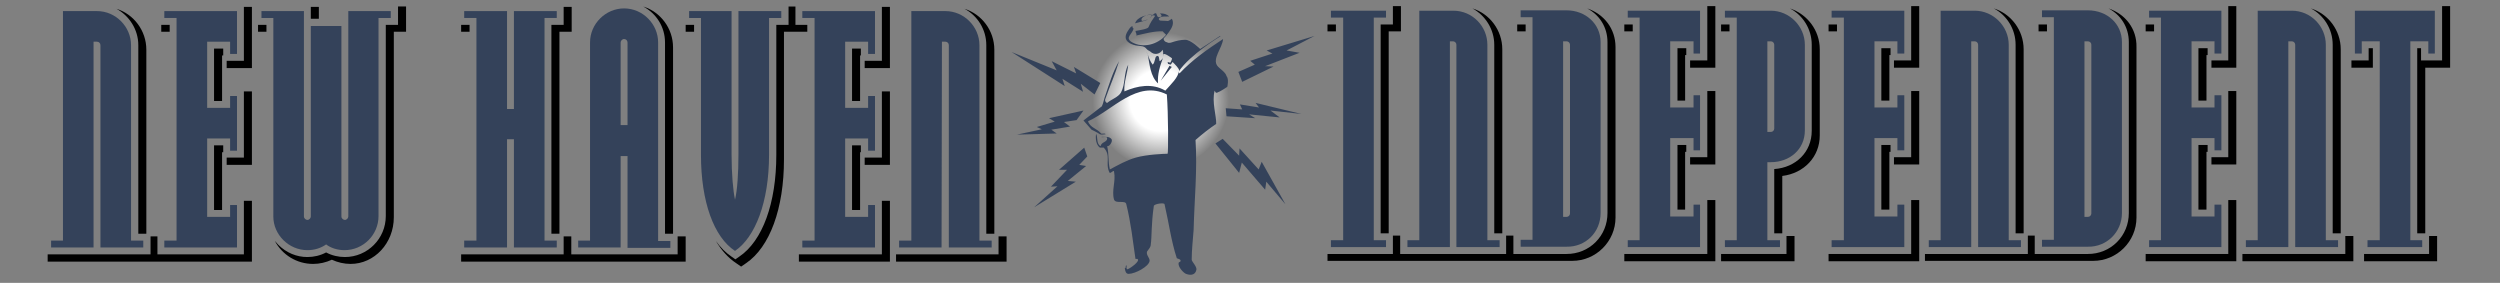 <?xml version="1.0" encoding="utf-8"?>
<!-- Generator: Adobe Illustrator 15.1.0, SVG Export Plug-In . SVG Version: 6.00 Build 0)  -->
<!DOCTYPE svg PUBLIC "-//W3C//DTD SVG 1.1//EN" "http://www.w3.org/Graphics/SVG/1.1/DTD/svg11.dtd">
<svg version="1.1" id="Layer_OJP" xmlns="http://www.w3.org/2000/svg" xmlns:xlink="http://www.w3.org/1999/xlink" x="0px" y="0px"
	 preserveAspectRatio="xMidYMid meet" viewBox="29 260 760 86"
	 xml:space="preserve">
<rect x="29" y="260" width="760" height="86" fill="#808080" stroke="none"/>
<polygon points="610,278.372 604.768,278.372 604.768,280.582 612.441,280.582 612.441,261.86 610,261.86 "/>
<polygon points="603.721,274.651 600.93,274.651 600.93,290.582 603.372,290.582 603.372,276.744 603.721,276.744 "/>
<path d="M150,267.558h-3.721v58.139c0,6.861-5.582,12.442-12.442,12.442c-1.977,0-3.954-0.465-5.698-1.396
	c-1.744,0.931-3.721,1.396-5.698,1.396c-3.256,0-6.396-1.279-8.837-3.721c-0.349-0.35-0.697-0.814-1.046-1.163
	c2.209,4.186,6.628,6.977,11.628,6.977c1.977,0,3.954-0.465,5.698-1.279c1.744,0.814,3.721,1.279,5.698,1.279
	c7.209,0,13.139-6.279,13.139-14.186v-56.396h3.721v-7.675H150V267.558L150,267.558z"/>
<polygon points="603.721,304.07 600.93,304.07 600.93,323.721 603.372,323.721 603.372,306.163 603.721,306.163 "/>
<path d="M270.814,267.558v-5.582h-2.093v5.582H265v39.535c0,14.651-4.186,26.163-11.279,30.931l-1.163,0.813l-1.163-0.813
	c-1.744-1.163-3.372-2.791-4.768-4.768c1.744,2.907,3.721,5.116,6.163,6.744l1.512,1.047l1.512-1.047
	c7.209-4.884,11.512-16.628,11.512-31.512v-38.837h7.093v-2.093H270.814L270.814,267.558z"/>
<path d="M231.163,272.907v58.14h2.442v-56.628c0-5.814-3.837-10.814-9.07-12.442C228.488,264.07,231.163,268.14,231.163,272.907z"/>
<polygon points="610,307.791 604.768,307.791 604.768,310 612.441,310 612.441,287.674 610,287.674 "/>
<rect x="123.488" y="262.093" width="2.442" height="3.605"/>
<path d="M328.837,273.721v57.326h2.442v-55.931c0-5.814-3.837-10.814-9.07-12.442C326.163,264.768,328.837,268.954,328.837,273.721z
	"/>
<rect x="107.442" y="267.558" width="2.558" height="2.093"/>
<path d="M641.744,273.604v57.326h2.441V275c0-5.814-3.837-10.814-9.069-12.442C639.069,264.651,641.744,268.837,641.744,273.604z"/>
<rect x="648.721" y="267.442" width="2.559" height="2.093"/>
<polygon points="297.093,337.325 271.86,337.325 271.86,339.535 299.535,339.535 299.535,321.047 297.093,321.047 "/>
<polygon points="548.023,278.372 542.791,278.372 542.791,280.582 550.465,280.582 550.465,261.86 548.023,261.86 "/>
<rect x="552.209" y="267.442" width="2.559" height="2.093"/>
<polygon points="103.14,278.488 97.907,278.488 97.907,280.698 105.582,280.698 105.582,262.093 103.14,262.093 "/>
<rect x="237.442" y="267.558" width="2.558" height="2.093"/>
<polygon points="541.628,304.07 538.953,304.07 538.953,323.721 541.279,323.721 541.279,306.163 541.628,306.163 "/>
<polygon points="235,331.86 235,337.325 202.674,337.325 202.674,331.86 200.349,331.86 200.349,337.325 169.186,337.325 
	169.186,339.535 237.442,339.535 237.442,331.86 "/>
<polygon points="572.093,337.209 552.209,337.209 552.209,339.419 574.535,339.419 574.535,331.744 572.093,331.744 "/>
<polygon points="548.023,307.791 542.791,307.791 542.791,310 550.465,310 550.465,287.674 548.023,287.674 "/>
<polygon points="548.023,337.209 522.791,337.209 522.791,339.419 550.465,339.419 550.465,320.814 548.023,320.814 "/>
<rect x="584.884" y="267.442" width="2.558" height="2.093"/>
<polygon points="200.349,267.558 196.628,267.558 196.628,331.047 199.07,331.047 199.07,269.651 202.791,269.651 202.791,262.093 
	200.349,262.093 "/>
<polygon points="610,337.209 584.884,337.209 584.884,339.419 612.441,339.419 612.441,320.814 610,320.814 "/>
<rect x="169.186" y="267.558" width="2.558" height="2.093"/>
<path d="M573.14,262.558c3.953,2.093,6.628,6.279,6.628,11.046v26.163c0,6.396-4.768,11.163-11.396,11.628v19.535h2.442v-17.442
	c6.627-0.813,11.395-5.813,11.395-12.326V275C582.209,269.186,578.372,264.302,573.14,262.558z"/>
<rect x="522.791" y="267.442" width="2.558" height="2.093"/>
<rect x="681.279" y="267.442" width="2.558" height="2.093"/>
<polygon points="706.396,278.372 701.279,278.372 701.279,280.582 708.837,280.582 708.837,261.86 706.396,261.86 "/>
<path d="M738.14,273.604v57.326h2.441V275c0-5.814-3.837-10.814-9.069-12.442C735.465,264.651,738.14,268.837,738.14,273.604z"/>
<polygon points="700.116,274.651 697.325,274.651 697.325,290.582 699.768,290.582 699.768,276.744 700.116,276.744 "/>
<polygon points="332.558,337.325 301.396,337.325 301.396,339.535 335,339.535 335,331.86 332.558,331.86 "/>
<polygon points="103.14,321.047 103.14,322.325 103.14,337.325 76.86,337.325 76.86,331.86 74.768,331.86 74.768,337.325 
	43.488,337.325 43.488,339.535 105.582,339.535 105.582,321.047 "/>
<path d="M483.256,273.604v57.326h2.441V275c0-5.814-3.837-10.814-9.069-12.442C480.465,264.651,483.256,268.837,483.256,273.604z"/>
<polygon points="290.698,274.768 288.023,274.768 288.023,290.698 290.465,290.698 290.465,276.86 290.698,276.86 "/>
<rect x="490.232" y="267.442" width="2.559" height="2.093"/>
<rect x="78.023" y="267.558" width="2.558" height="2.093"/>
<polygon points="773.837,280.582 773.837,261.86 771.396,261.86 771.396,278.372 765,278.372 765,274.651 763.837,274.651 
	763.837,330.931 766.279,330.931 766.279,280.582 "/>
<polygon points="767.441,337.209 747.675,337.209 747.675,339.419 769.884,339.419 769.884,331.744 767.441,331.744 "/>
<polygon points="741.977,337.209 710.697,337.209 710.697,339.419 744.419,339.419 744.419,331.744 741.977,331.744 "/>
<path d="M71.046,273.721v57.326h2.442v-55.931c0-5.814-3.837-10.814-9.07-12.442C68.256,264.768,71.046,268.954,71.046,273.721z"/>
<polygon points="297.093,278.488 291.86,278.488 291.86,280.698 299.535,280.698 299.535,262.093 297.093,262.093 "/>
<polygon points="290.698,304.186 288.023,304.186 288.023,323.837 290.465,323.837 290.465,306.279 290.698,306.279 "/>
<polygon points="749.069,274.651 749.069,278.372 743.837,278.372 743.837,280.582 750.349,280.582 750.349,274.651 "/>
<polygon points="297.093,307.907 291.86,307.907 291.86,310.116 299.535,310.116 299.535,287.791 297.093,287.791 "/>
<polygon points="541.628,274.651 538.953,274.651 538.953,290.582 541.279,290.582 541.279,276.744 541.628,276.744 "/>
<path d="M511.512,262.558c3.721,1.977,6.163,5.698,6.163,10.232v51.977c0,3.372-1.279,6.512-3.605,8.837
	c-2.325,2.326-5.465,3.604-8.837,3.604h-16.163v-5.581h-2.209v5.581h-32.209v-5.581h-2.21v5.581h-19.883v2.094h74.418
	c7.209,0,13.14-5.931,13.14-13.14v-51.861C520.116,268.721,516.628,264.302,511.512,262.558z"/>
<polygon points="103.14,307.907 97.907,307.907 97.907,310.116 105.582,310.116 105.582,287.791 103.14,287.791 "/>
<polygon points="96.86,274.768 94.07,274.768 94.07,290.698 96.512,290.698 96.512,276.86 96.86,276.86 "/>
<path d="M670,262.558c3.721,1.977,6.163,5.698,6.163,10.232v51.977c0,3.372-1.279,6.512-3.604,8.837
	c-2.326,2.326-5.466,3.604-8.838,3.604h-16.162v-5.581h-2.094v5.581h-31.279v2.094h51.163c7.21,0,13.14-5.931,13.14-13.14v-51.861
	C678.604,268.721,675.116,264.302,670,262.558z"/>
<polygon points="706.396,337.209 681.279,337.209 681.279,339.419 708.837,339.419 708.837,320.814 706.396,320.814 "/>
<polygon points="700.116,304.07 697.325,304.07 697.325,323.721 699.768,323.721 699.768,306.163 700.116,306.163 "/>
<polygon points="452.441,267.442 448.721,267.442 448.721,330.931 451.163,330.931 451.163,269.535 454.884,269.535 454.884,261.86 
	452.441,261.86 "/>
<polygon points="96.86,304.186 94.07,304.186 94.07,323.837 96.512,323.837 96.512,306.279 96.86,306.279 "/>
<polygon points="706.396,307.791 701.279,307.791 701.279,310 708.837,310 708.837,287.674 706.396,287.674 "/>
<rect x="432.559" y="267.442" width="2.558" height="2.093"/>
<path fill="#34425A" d="M724.651,272.558h1.046c0.582,0,1.047,0.465,1.047,1.046v61.512h13.023v-2.093h-3.721v-59.419
	c0-5.581-4.535-10.349-10.35-10.349h-10.349v69.768h-3.604v2.093h12.907V272.558L724.651,272.558z"/>
<path fill="#34425A" d="M469.651,272.558h1.046c0.582,0,1.047,0.465,1.047,1.046v61.512h13.14v-2.093h-3.721v-59.419
	c0-5.581-4.535-10.349-10.35-10.349h-10.349v69.768h-3.604v2.093h12.907v-62.558H469.651z"/>
<path fill="#34425A" d="M515.581,324.768v-51.977c0-5.581-4.651-9.651-10.349-9.651h-13.953v2.093h3.604v67.675h-3.604V335h13.953
	C511.047,335.116,515.581,330.581,515.581,324.768z M504.186,272.558h1.047c0.581,0,1.047,0.465,1.047,1.046v51.279
	c0,0.581-0.466,1.047-1.047,1.047h-1.047V272.558z"/>
<polygon fill="#34425A" points="450.349,333.023 446.628,333.023 446.628,265.349 450.349,265.349 450.349,263.256 433.604,263.256 
	433.604,265.349 437.325,265.349 437.325,333.023 433.604,333.023 433.604,335.116 450.349,335.116 "/>
<path fill="#34425A" d="M628.256,272.558h1.047c0.581,0,1.046,0.465,1.046,1.046v61.512h13.023v-2.093h-3.721v-59.419
	c0-5.581-4.651-10.349-10.349-10.349h-10.35v69.768h-3.604v2.093h12.907V272.558z"/>
<path fill="#34425A" d="M674.069,324.768v-51.977c0-5.581-4.534-9.651-10.349-9.651h-13.953v2.093h3.604v67.675h-3.604V335h13.953
	C669.419,335.116,674.069,330.581,674.069,324.768z M662.675,272.558h1.046c0.582,0,1.047,0.465,1.047,1.046v51.279
	c0,0.581-0.465,1.047-1.047,1.047h-1.046V272.558z"/>
<polygon fill="#34425A" points="702.209,276.279 704.303,276.279 704.303,263.256 682.325,263.256 682.325,265.349 685.931,265.349 
	685.931,333.023 682.325,333.023 682.325,335.116 704.303,335.116 704.303,322.209 702.209,322.209 702.209,325.814 
	695.232,325.814 695.232,301.977 702.209,301.977 702.209,305.697 704.303,305.697 704.303,288.954 702.209,288.954 
	702.209,292.674 695.232,292.674 695.232,272.558 702.209,272.558 "/>
<polygon fill="#34425A" points="605.813,276.279 607.907,276.279 607.907,263.256 585.813,263.256 585.813,265.349 589.535,265.349 
	589.535,333.023 585.813,333.023 585.813,335.116 607.907,335.116 607.907,322.209 605.813,322.209 605.813,325.814 
	598.837,325.814 598.837,301.977 605.813,301.977 605.813,305.697 607.907,305.697 607.907,288.954 605.813,288.954 
	605.813,292.674 598.837,292.674 598.837,272.558 605.813,272.558 "/>
<polygon fill="#34425A" points="761.744,272.558 767.209,272.558 767.209,276.279 769.186,276.279 769.186,263.256 744.884,263.256 
	744.884,276.279 746.977,276.279 746.977,272.558 752.441,272.558 752.441,333.023 748.721,333.023 748.721,335.116 
	765.349,335.116 765.349,333.023 761.744,333.023 "/>
<path fill="#34425A" d="M566.279,309.303c0,0,0.697,0,1.046,0c5.698,0,10.35-3.838,10.35-9.651v-26.047
	c0-5.581-4.651-10.349-10.35-10.349h-13.953v2.093h3.604v67.675h-3.604v2.093h16.744v-2.093h-3.837V309.303z M566.279,272.558h1.046
	c0.582,0,1.047,0.465,1.047,1.046v25.465c0,0.582-0.465,1.046-1.047,1.046h-1.046V272.558z"/>
<polygon fill="#34425A" points="543.837,276.279 545.813,276.279 545.813,263.256 523.837,263.256 523.837,265.349 527.441,265.349 
	527.441,333.023 523.837,333.023 523.837,335.116 545.813,335.116 545.813,322.209 543.837,322.209 543.837,325.814 
	536.744,325.814 536.744,301.977 543.837,301.977 543.837,305.697 545.813,305.697 545.813,288.954 543.837,288.954 
	543.837,292.674 536.744,292.674 536.744,272.558 543.837,272.558 "/>
<path fill="#34425A" d="M315.349,272.674h1.047c0.581,0,1.046,0.465,1.046,1.046v61.512h13.023v-2.093h-3.721v-59.419
	c0-5.581-4.651-10.349-10.349-10.349h-10.349v69.768h-3.721v2.093h12.907L315.349,272.674L315.349,272.674z"/>
<path fill="#34425A" d="M252.442,336.279c6.163-4.187,10.349-14.884,10.349-29.187v-41.627h3.721v-2.093h-13.023v43.604
	c0,5.698-0.349,10.931-1.046,13.721c-0.582-2.674-1.046-7.906-1.046-13.721v-43.604h-12.907v2.093h3.605v41.627
	C242.093,321.396,246.046,332.093,252.442,336.279z"/>
<polygon fill="#34425A" points="292.907,276.396 295,276.396 295,263.372 272.907,263.372 272.907,265.465 276.628,265.465 
	276.628,333.14 272.907,333.14 272.907,335.232 295,335.232 295,322.325 292.907,322.325 292.907,325.931 285.93,325.931 
	285.93,302.093 292.907,302.093 292.907,305.814 295,305.814 295,289.186 292.907,289.186 292.907,292.791 285.93,292.791 
	285.93,272.674 292.907,272.674 "/>
<path fill="#34425A" d="M122.442,336.047c2.093,0,4.07-0.582,5.698-1.744c1.512,1.162,3.604,1.744,5.581,1.744
	c5.698,0,10.349-4.651,10.349-10.35v-60.232h3.721v-2.093h-12.907v62.442c0,0.465-0.465,1.046-1.046,1.046
	c-0.465,0-1.047-0.465-1.047-1.046v-57.907h-9.302v57.907c0,0.465-0.465,1.046-1.046,1.046c-0.465,0-1.046-0.465-1.046-1.046
	v-62.442h-12.907v2.093h3.604v60.349C112.093,331.396,116.86,336.047,122.442,336.047z"/>
<polygon fill="#34425A" points="98.954,276.396 101.046,276.396 101.046,263.372 78.954,263.372 78.954,265.465 82.674,265.465 
	82.674,333.14 78.954,333.14 78.954,335.232 101.046,335.232 101.046,322.325 98.954,322.325 98.954,325.931 91.977,325.931 
	91.977,302.093 98.954,302.093 98.954,305.814 101.046,305.814 101.046,289.186 98.954,289.186 98.954,292.791 91.977,292.791 
	91.977,272.674 98.954,272.674 "/>
<path fill="#34425A" d="M57.442,272.674h1.046c0.582,0,1.046,0.465,1.046,1.046v61.512h13.023v-2.093h-3.721v-59.419
	c0-5.581-4.651-10.349-10.349-10.349H48.14v69.768h-3.605v2.093h12.907V272.674L57.442,272.674z"/>
<path fill="#34425A" d="M217.674,307.441h2.093v27.907h13.023v-2.093h-3.721v-60.349c0-5.582-4.651-10.349-10.349-10.349
	c-5.581,0-10.349,4.651-10.349,10.349v60.232h-3.604v2.093h12.907V307.441L217.674,307.441z M217.674,272.907
	c0-0.465,0.465-1.047,1.046-1.047c0.582,0,1.047,0.465,1.047,1.047v25.116h-2.093V272.907L217.674,272.907z"/>
<polygon fill="#34425A" points="183.14,302.326 185.232,302.326 185.232,335.232 198.256,335.232 198.256,333.14 194.535,333.14 
	194.535,265.465 198.256,265.465 198.256,263.372 185.232,263.372 185.232,293.14 183.14,293.14 183.14,263.372 170.116,263.372 
	170.116,265.465 173.837,265.465 173.837,333.14 170.116,333.14 170.116,335.232 183.14,335.232 "/>
<radialGradient id="SVGID_1_" cx="324.983" cy="1434.83" r="17.87" gradientTransform="matrix(1.163 0 0 1.163 3.919 -1378.174)" gradientUnits="userSpaceOnUse">
	<stop  offset="0.448" style="stop-color:#FFFFFF"/>
	<stop  offset="0.931" style="stop-color:#FFFFFF;stop-opacity:0.124"/>
	<stop  offset="1" style="stop-color:#FFFFFF;stop-opacity:0"/>
</radialGradient>
<circle fill="url(#SVGID_1_)" cx="381.86" cy="290.233" r="20.814"/>
<path fill="#34425A" d="M402.093,286.396c0,0-1.977,1.395-3.023,1.744c-0.581,0.232-0.581-0.232-0.813-0.582
	c-0.931,3.372,0.581,7.791,0.465,10.116c-2.093,1.396-4.302,3.14-6.279,4.884c0.582,9.302-0.349,18.022-0.582,27.325
	c-0.232,3.14-0.582,6.163-0.582,9.069c0,0.582,1.745,2.21,1.396,3.14c-0.232,1.163-1.279,1.86-3.14,1.163
	c-0.814-0.349-2.558-2.209-2.209-3.372c0-0.232,0.581-0.232,0.581-0.581c0-0.582-0.814-0.582-1.163-0.814
	c-1.744-5.349-2.326-10.349-3.721-16.396c-0.117-0.581-3.023-0.116-3.256,0.466c-0.814,5.581-0.582,9.302-0.93,11.744
	c0,0.813-0.582,1.395-1.163,2.209c-0.232,1.163,0.814,1.744,0.814,2.791c-0.232,1.744-4.418,3.953-6.396,3.953
	c-0.813,0-1.046-0.814-1.163-1.744c0.582,0,0-0.814,0.582-0.814c0,0.233-0.232,1.163,0.232,1.163c0.814-0.232,4.07-2.558,3.023-3.14
	c-0.233,0-0.582,0-0.582,0c-0.814-5.581-1.396-11.046-2.791-16.628c-0.233-1.396-3.14,0-3.721-1.396
	c-0.814-2.79,0.582-5.581,0-8.488c0-0.813-1.163,0.814-1.395,0.232c-1.396-2.79,0.581-5.116-1.745-7.558c-0.232,0-0.814,0-1.163,0
	c-1.163-0.813-1.396-2.791-1.163-4.187c0.581,0.814,0,3.141,1.395,3.721c0.233-1.395,1.977-1.046,1.977-2.441
	c0-0.581-1.861-0.116-1.744-0.349c1.163,0,2.558-0.232,3.139,0.813c0.233,0.814-0.814,2.21-1.395,1.977
	c0.581,2.559,0.232,4.535,0.814,7.094c2.442-1.279,5-2.791,7.907-3.604c3.256-0.931,8.488-1.163,9.651-1.163
	c0.232,0,0.232-12.093-0.233-18.023c-9.069-4.535-16.395,4.768-23.953,8.14c0.581,1.977,2.791,2.209,3.953,3.722
	c0.233,0.232,1.163-0.233,1.396,0.232c-0.582,0-1.163,0.232-1.744,0c-0.814-0.582-2.558-1.396-2.558-1.396l-2.442-2.791l5.582-4.302
	c0.465-0.93,0.698-2.442,1.046-3.256c1.163-3.372,2.209-7.093,4.186-10.465c-1.163,3.954-2.791,7.558-4.186,11.512
	c-0.232,0.582,0.232,1.163,0.582,1.163c1.395-1.163,3.372-1.744,4.186-3.14c1.395-2.558,0.814-5.93,2.209-8.488
	c-0.232,2.558-1.395,5.581-1.163,8.139c3.954-1.744,8.488-2.558,12.442-0.232c1.744-1.977,3.954-3.954,4.186-6.163
	c0-0.582-1.163-1.744-1.977-2.558c-0.116,0.232-0.581,0.814-0.581,0.814l-0.814-0.233l-0.116-0.581l0.814,0.232
	c0,0,0.697-1.163,0.465-1.396c-0.698-0.465-2.209-1.628-2.674-1.163c0.116-0.465,0-0.93-0.116-1.396
	c-0.814,1.396-2.558,1.744-3.721,0.582c-0.232-0.232-0.814-0.349-1.163-0.814c-0.349-0.465-0.814-0.698-1.279-0.814
	c-1.163-0.232-2.093,0-3.837-0.93c-1.744-1.046-1.396-2.442-0.582-3.721c0.349-0.465,0.582-1.046,1.163-1.395
	c0.581-0.233,0,0.581,0.581,0.581c-0.232,1.744-2.791,2.791-0.581,4.186c3.372,1.977,7.907,0.814,10.465-2.209
	c0,0-0.814-0.814-1.046-1.046c-2.558-0.117-5.465,0.697-8.023,1.279c0.233-0.582-0.232-0.814-0.232-1.396
	c1.163-0.232,3.721-0.581,3.954-1.163c0.581-1.396,1.163-2.209,1.977-3.372c0-0.232-0.582-0.232-0.814-0.232
	c0.232,0,0.582-0.814,1.163-0.582c0.233,0.232,0.233,1.163,0.814,1.163c1.163-0.116,0.93-0.581,0.349-1.163
	c1.163,0,2.093,0.232,2.791,0.93c-0.93,0.116-2.674-0.232-3.14,0.698c-0.116,0.232,0.233,0.582,0.582,0.582
	c0.698,0,2.209,0.116,2.209,0.116s0.581-0.233,1.163-0.698c0.814,1.396,0,2.791-0.814,3.954c-0.465,0.697-1.163,1.511-1.628,1.977
	c-0.116,0.349,0,0.698,0.465,1.046c0.232,0.116,0.93,0.349,0.93,0.349s0.698,0,0.93-0.116c1.396-0.465,2.791-0.814,4.186-0.814
	c1.744,0,4.535,2.791,4.535,2.791s3.837-2.442,6.047-3.954l0.116,0.116c0,0-9.302,5.582-12.674,10.698
	c0,0.232,0.232,0.582,0.232,0.582c3.954-4.186,8.489-7.326,13.255-10.465c-0.232,2.791-3.372,5.93-1.744,8.14
	c0.582,0.814,2.559,1.977,2.791,3.14C402.675,284.07,402.093,286.396,402.093,286.396L402.093,286.396z M381.046,285.349
	c-2.326-2.093-2.558-5.814-3.14-8.837c0.349,1.163,0.814,2.209,1.512,3.14c0.814-0.814,0.582-2.209,1.163-2.559
	c1.163-0.581,0.581,1.977,1.163,1.396c0.232-0.232,0.582-0.465,0.814-0.93C381.628,280.116,380.814,282.558,381.046,285.349
	L381.046,285.349z M377.791,276.512c-0.116-0.232-0.116-0.582-0.232-0.814C377.674,276.046,377.791,276.279,377.791,276.512
	L377.791,276.512z M382.674,276.628c0-0.116,0.116-0.232,0.116-0.232c-0.116,0.465-0.232,0.93-0.465,1.395
	C382.558,277.326,382.674,276.977,382.674,276.628L382.674,276.628z M379.07,264.884c0-0.232,0-0.465-0.232-0.465
	c-1.163,0-3.14,0.814-2.791,1.744c0,0.582,1.396-0.232,1.977-0.232c-1.047,0.465-2.791,0.814-3.954,1.163
	c0.582-1.977,3.721-2.791,5.698-2.558C379.418,264.535,379.186,264.768,379.07,264.884L379.07,264.884z M378.488,265.582
	c0.116-0.116,0.349-0.465,0.582-0.698V265C378.721,265.349,378.721,265.349,378.488,265.582L378.488,265.582z M381.86,284.535
	l2.674-4.535l0.698,0.349L381.86,284.535L381.86,284.535z M413.953,315.232l-0.349,2.442l-7.093-8.256l-0.814,3.14l-7.209-8.954
	l2.209-1.396l5,5.116l0.116-2.209l5.814,6.396l0.93-2.326l7.21,12.907L413.953,315.232L413.953,315.232z M428.604,270.93
	l-8.488,4.418l3.953,0.698l-10.465,4.07l2.559,0.116l-9.535,4.651l-1.163-3.023l5-2.209l-1.396-1.163l6.744-2.209l-1.744-0.931
	L428.604,270.93L428.604,270.93z M424.651,294.651l-9.419-1.047l2.791,2.093l-9.303-0.93l1.86,1.163l-8.721-0.582l-0.232-2.441
	l5,0.349l-0.698-1.512l5.814,0.93l-1.047-1.395L424.651,294.651L424.651,294.651z M363.488,285.232l-1.744,3.488l-4.186-3.255
	l0.698,2.442l-6.279-3.954l0.698,2.209l-16.163-10.349l13.721,5.582l-1.512-2.791l7.442,3.721l-0.697-1.977L363.488,285.232
	L363.488,285.232z M357.093,310.116l2.093,0.349L353.604,315l2.442,0.232l-12.674,7.791l7.093-6.396l-1.977,0.116l4.884-5.116
	h-2.442l7.674-6.744l0.93,2.675L357.093,310.116L357.093,310.116z M358.372,293.604l-2.093,2.907l-3.837,0.581l1.86,1.396
	l-5.698,0.93l1.628,1.164l-12.093,0.348l7.558-1.627l-1.512-0.698l5.465-1.628l-1.744-1.046L358.372,293.604L358.372,293.604z"/>
<rect x="17.333" y="246.512" fill="none" width="782" height="108"/>
</svg>
